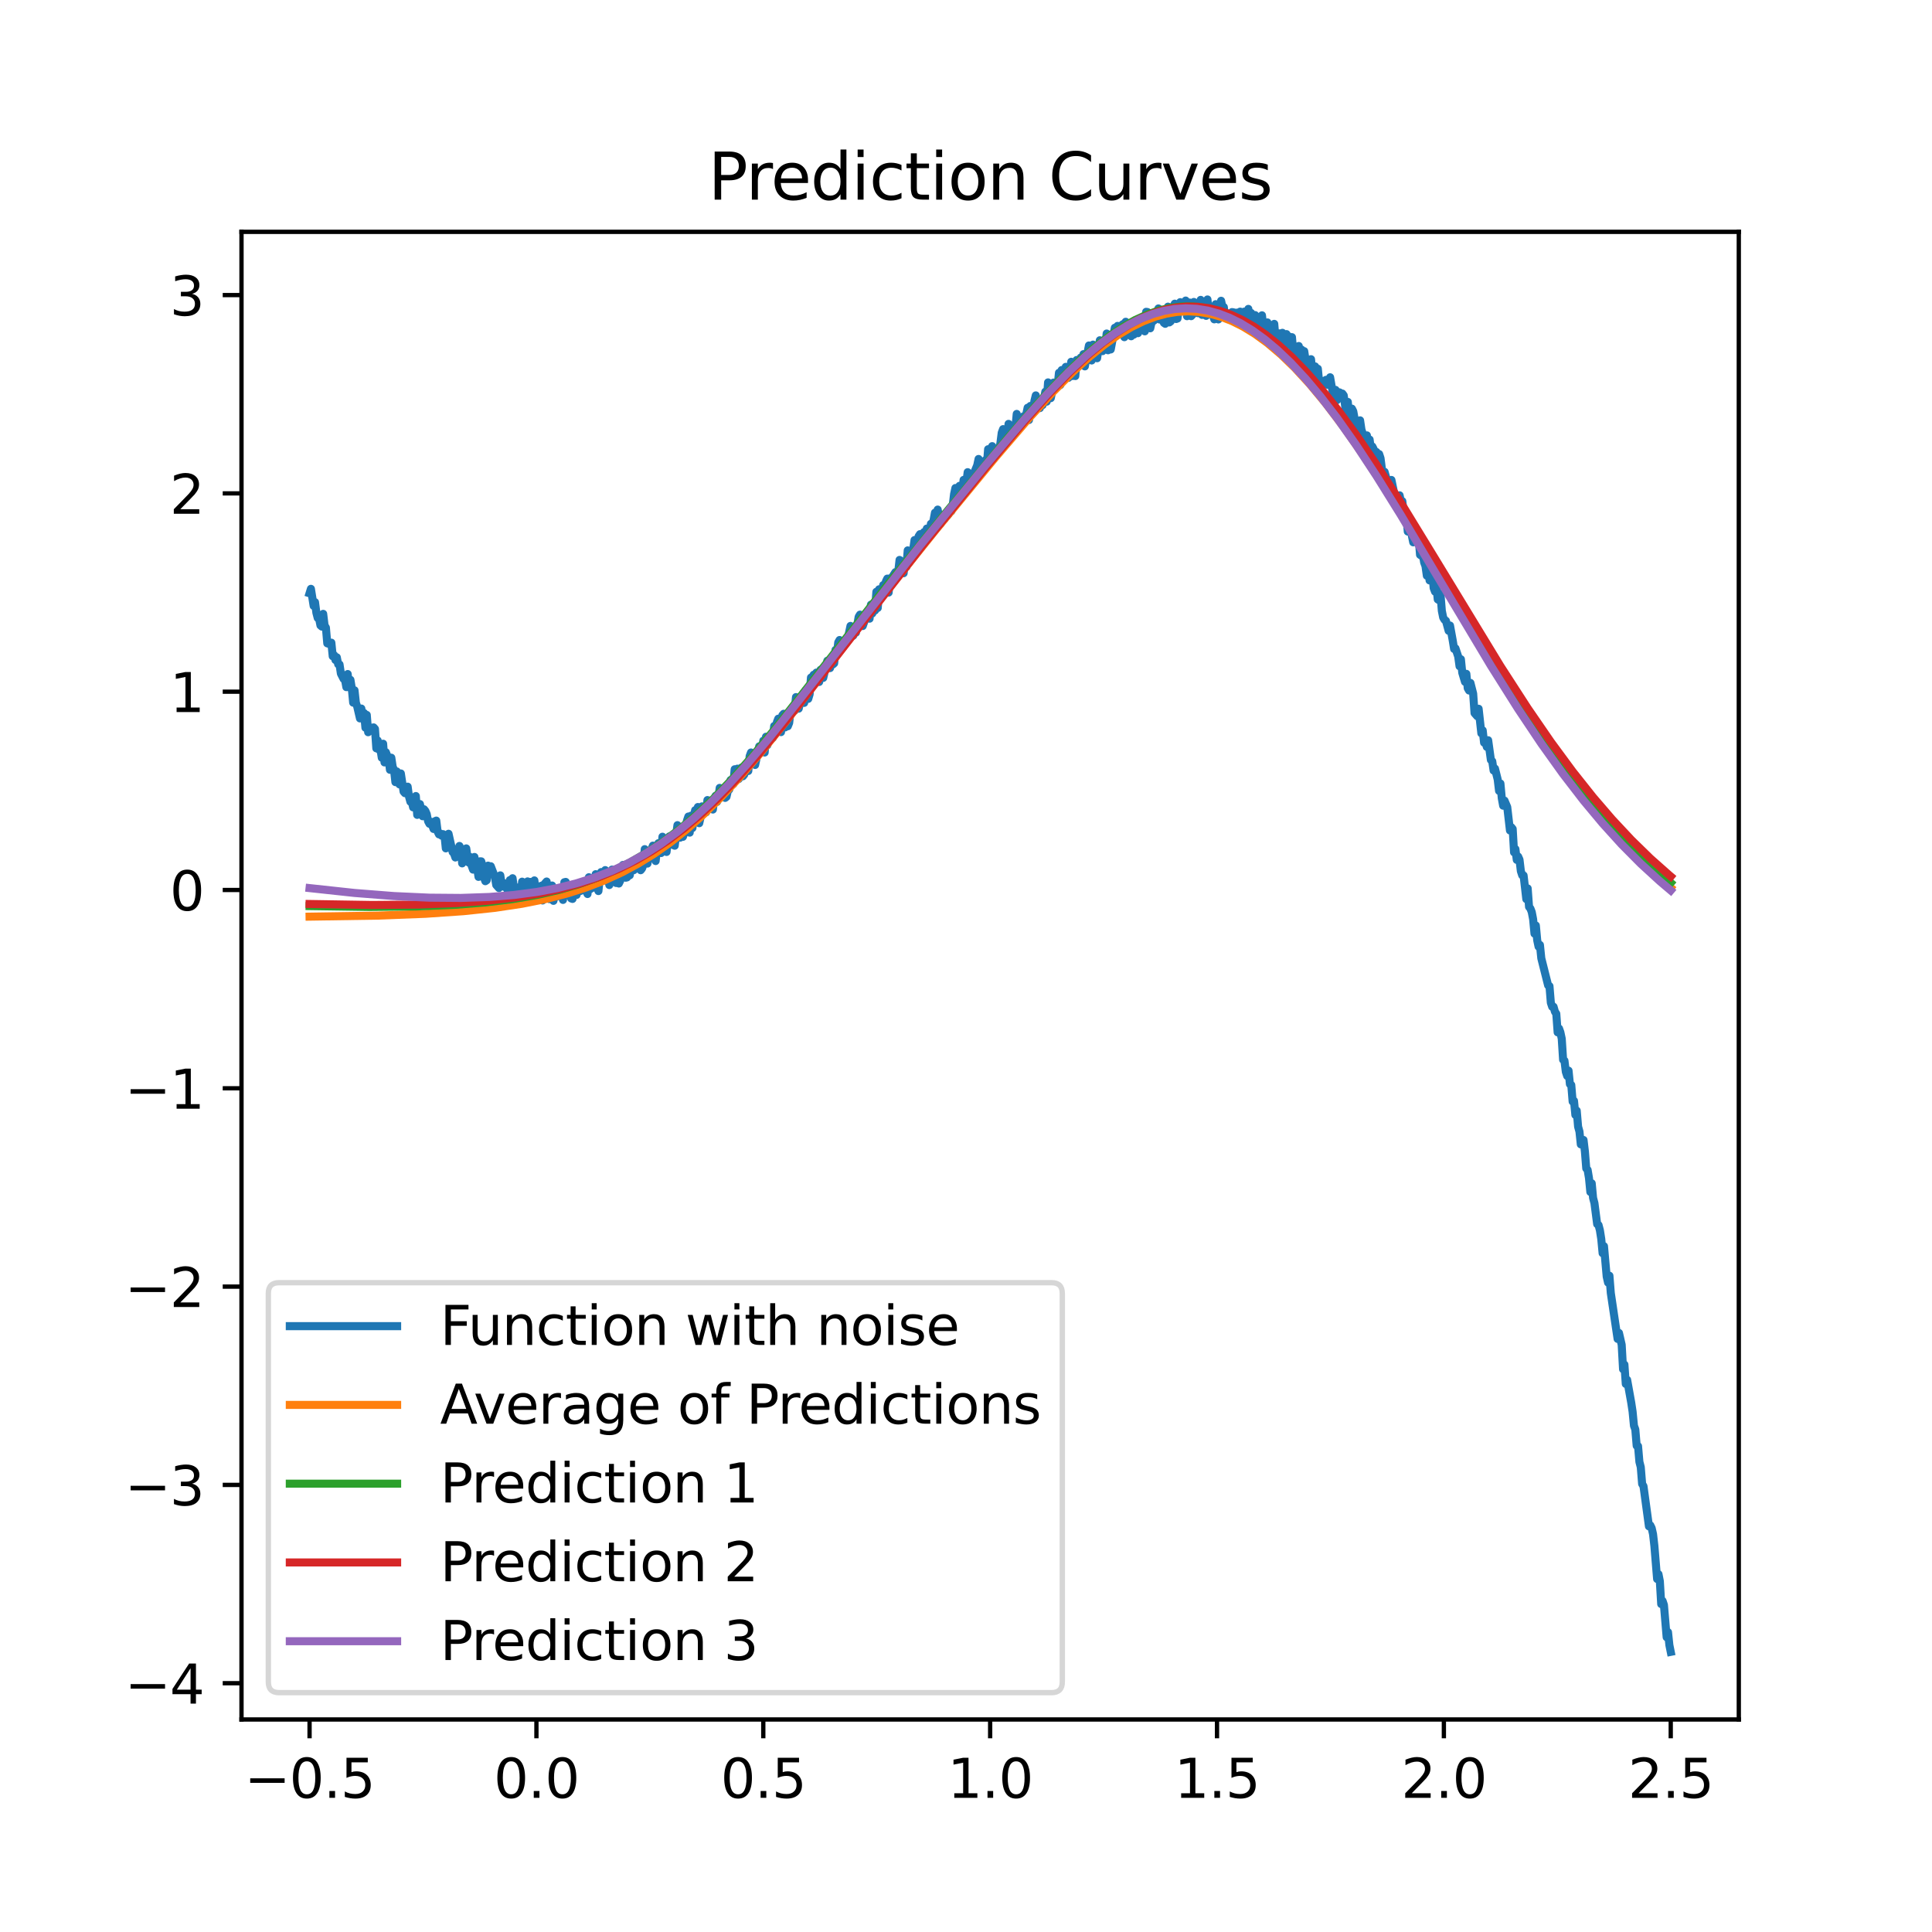 <?xml version="1.0" encoding="utf-8" standalone="no"?>
<!DOCTYPE svg PUBLIC "-//W3C//DTD SVG 1.1//EN"
  "http://www.w3.org/Graphics/SVG/1.1/DTD/svg11.dtd">
<svg xmlns:xlink="http://www.w3.org/1999/xlink" width="360pt" height="360pt" viewBox="0 0 360 360" xmlns="http://www.w3.org/2000/svg" version="1.1">
 <defs>
  <style type="text/css">*{stroke-linejoin: round; stroke-linecap: butt}</style>
 </defs>
 <g id="figure_1">
  <g id="patch_1">
   <path d="M 0 360 
L 360 360 
L 360 0 
L 0 0 
z
" style="fill: #ffffff"/>
  </g>
  <g id="axes_1">
   <g id="patch_2">
    <path d="M 45 320.4 
L 324 320.4 
L 324 43.2 
L 45 43.2 
z
" style="fill: #ffffff"/>
   </g>
   <g id="matplotlib.axis_1">
    <g id="xtick_1">
     <g id="line2d_1">
      <defs>
       <path id="m0015a6022c" d="M 0 0 
L 0 3.5 
" style="stroke: #000000; stroke-width: 0.8"/>
      </defs>
      <g>
       <use xlink:href="#m0015a6022c" x="57.682" y="320.4" style="stroke: #000000; stroke-width: 0.8"/>
      </g>
     </g>
     <g id="text_1">
      <!-- −0.5 -->
      <g transform="translate(45.54 334.998)scale(0.1 -0.1)">
       <defs>
        <path id="DejaVuSans-2212" d="M 678 2272 
L 4684 2272 
L 4684 1741 
L 678 1741 
L 678 2272 
z
" transform="scale(0.016)"/>
        <path id="DejaVuSans-30" d="M 2034 4250 
Q 1547 4250 1301 3770 
Q 1056 3291 1056 2328 
Q 1056 1369 1301 889 
Q 1547 409 2034 409 
Q 2525 409 2770 889 
Q 3016 1369 3016 2328 
Q 3016 3291 2770 3770 
Q 2525 4250 2034 4250 
z
M 2034 4750 
Q 2819 4750 3233 4129 
Q 3647 3509 3647 2328 
Q 3647 1150 3233 529 
Q 2819 -91 2034 -91 
Q 1250 -91 836 529 
Q 422 1150 422 2328 
Q 422 3509 836 4129 
Q 1250 4750 2034 4750 
z
" transform="scale(0.016)"/>
        <path id="DejaVuSans-2e" d="M 684 794 
L 1344 794 
L 1344 0 
L 684 0 
L 684 794 
z
" transform="scale(0.016)"/>
        <path id="DejaVuSans-35" d="M 691 4666 
L 3169 4666 
L 3169 4134 
L 1269 4134 
L 1269 2991 
Q 1406 3038 1543 3061 
Q 1681 3084 1819 3084 
Q 2600 3084 3056 2656 
Q 3513 2228 3513 1497 
Q 3513 744 3044 326 
Q 2575 -91 1722 -91 
Q 1428 -91 1123 -41 
Q 819 9 494 109 
L 494 744 
Q 775 591 1075 516 
Q 1375 441 1709 441 
Q 2250 441 2565 725 
Q 2881 1009 2881 1497 
Q 2881 1984 2565 2268 
Q 2250 2553 1709 2553 
Q 1456 2553 1204 2497 
Q 953 2441 691 2322 
L 691 4666 
z
" transform="scale(0.016)"/>
       </defs>
       <use xlink:href="#DejaVuSans-2212"/>
       <use xlink:href="#DejaVuSans-30" x="83.789"/>
       <use xlink:href="#DejaVuSans-2e" x="147.412"/>
       <use xlink:href="#DejaVuSans-35" x="179.199"/>
      </g>
     </g>
    </g>
    <g id="xtick_2">
     <g id="line2d_2">
      <g>
       <use xlink:href="#m0015a6022c" x="99.955" y="320.4" style="stroke: #000000; stroke-width: 0.8"/>
      </g>
     </g>
     <g id="text_2">
      <!-- 0.0 -->
      <g transform="translate(92.003 334.998)scale(0.1 -0.1)">
       <use xlink:href="#DejaVuSans-30"/>
       <use xlink:href="#DejaVuSans-2e" x="63.623"/>
       <use xlink:href="#DejaVuSans-30" x="95.41"/>
      </g>
     </g>
    </g>
    <g id="xtick_3">
     <g id="line2d_3">
      <g>
       <use xlink:href="#m0015a6022c" x="142.227" y="320.4" style="stroke: #000000; stroke-width: 0.8"/>
      </g>
     </g>
     <g id="text_3">
      <!-- 0.5 -->
      <g transform="translate(134.276 334.998)scale(0.1 -0.1)">
       <use xlink:href="#DejaVuSans-30"/>
       <use xlink:href="#DejaVuSans-2e" x="63.623"/>
       <use xlink:href="#DejaVuSans-35" x="95.41"/>
      </g>
     </g>
    </g>
    <g id="xtick_4">
     <g id="line2d_4">
      <g>
       <use xlink:href="#m0015a6022c" x="184.5" y="320.4" style="stroke: #000000; stroke-width: 0.8"/>
      </g>
     </g>
     <g id="text_4">
      <!-- 1.0 -->
      <g transform="translate(176.548 334.998)scale(0.1 -0.1)">
       <defs>
        <path id="DejaVuSans-31" d="M 794 531 
L 1825 531 
L 1825 4091 
L 703 3866 
L 703 4441 
L 1819 4666 
L 2450 4666 
L 2450 531 
L 3481 531 
L 3481 0 
L 794 0 
L 794 531 
z
" transform="scale(0.016)"/>
       </defs>
       <use xlink:href="#DejaVuSans-31"/>
       <use xlink:href="#DejaVuSans-2e" x="63.623"/>
       <use xlink:href="#DejaVuSans-30" x="95.41"/>
      </g>
     </g>
    </g>
    <g id="xtick_5">
     <g id="line2d_5">
      <g>
       <use xlink:href="#m0015a6022c" x="226.773" y="320.4" style="stroke: #000000; stroke-width: 0.8"/>
      </g>
     </g>
     <g id="text_5">
      <!-- 1.5 -->
      <g transform="translate(218.821 334.998)scale(0.1 -0.1)">
       <use xlink:href="#DejaVuSans-31"/>
       <use xlink:href="#DejaVuSans-2e" x="63.623"/>
       <use xlink:href="#DejaVuSans-35" x="95.41"/>
      </g>
     </g>
    </g>
    <g id="xtick_6">
     <g id="line2d_6">
      <g>
       <use xlink:href="#m0015a6022c" x="269.045" y="320.4" style="stroke: #000000; stroke-width: 0.8"/>
      </g>
     </g>
     <g id="text_6">
      <!-- 2.0 -->
      <g transform="translate(261.094 334.998)scale(0.1 -0.1)">
       <defs>
        <path id="DejaVuSans-32" d="M 1228 531 
L 3431 531 
L 3431 0 
L 469 0 
L 469 531 
Q 828 903 1448 1529 
Q 2069 2156 2228 2338 
Q 2531 2678 2651 2914 
Q 2772 3150 2772 3378 
Q 2772 3750 2511 3984 
Q 2250 4219 1831 4219 
Q 1534 4219 1204 4116 
Q 875 4013 500 3803 
L 500 4441 
Q 881 4594 1212 4672 
Q 1544 4750 1819 4750 
Q 2544 4750 2975 4387 
Q 3406 4025 3406 3419 
Q 3406 3131 3298 2873 
Q 3191 2616 2906 2266 
Q 2828 2175 2409 1742 
Q 1991 1309 1228 531 
z
" transform="scale(0.016)"/>
       </defs>
       <use xlink:href="#DejaVuSans-32"/>
       <use xlink:href="#DejaVuSans-2e" x="63.623"/>
       <use xlink:href="#DejaVuSans-30" x="95.41"/>
      </g>
     </g>
    </g>
    <g id="xtick_7">
     <g id="line2d_7">
      <g>
       <use xlink:href="#m0015a6022c" x="311.318" y="320.4" style="stroke: #000000; stroke-width: 0.8"/>
      </g>
     </g>
     <g id="text_7">
      <!-- 2.5 -->
      <g transform="translate(303.367 334.998)scale(0.1 -0.1)">
       <use xlink:href="#DejaVuSans-32"/>
       <use xlink:href="#DejaVuSans-2e" x="63.623"/>
       <use xlink:href="#DejaVuSans-35" x="95.41"/>
      </g>
     </g>
    </g>
   </g>
   <g id="matplotlib.axis_2">
    <g id="ytick_1">
     <g id="line2d_8">
      <defs>
       <path id="m6fd0c73df5" d="M 0 0 
L -3.5 0 
" style="stroke: #000000; stroke-width: 0.8"/>
      </defs>
      <g>
       <use xlink:href="#m6fd0c73df5" x="45" y="313.642" style="stroke: #000000; stroke-width: 0.8"/>
      </g>
     </g>
     <g id="text_8">
      <!-- −4 -->
      <g transform="translate(23.258 317.442)scale(0.1 -0.1)">
       <defs>
        <path id="DejaVuSans-34" d="M 2419 4116 
L 825 1625 
L 2419 1625 
L 2419 4116 
z
M 2253 4666 
L 3047 4666 
L 3047 1625 
L 3713 1625 
L 3713 1100 
L 3047 1100 
L 3047 0 
L 2419 0 
L 2419 1100 
L 313 1100 
L 313 1709 
L 2253 4666 
z
" transform="scale(0.016)"/>
       </defs>
       <use xlink:href="#DejaVuSans-2212"/>
       <use xlink:href="#DejaVuSans-34" x="83.789"/>
      </g>
     </g>
    </g>
    <g id="ytick_2">
     <g id="line2d_9">
      <g>
       <use xlink:href="#m6fd0c73df5" x="45" y="276.691" style="stroke: #000000; stroke-width: 0.8"/>
      </g>
     </g>
     <g id="text_9">
      <!-- −3 -->
      <g transform="translate(23.258 280.49)scale(0.1 -0.1)">
       <defs>
        <path id="DejaVuSans-33" d="M 2597 2516 
Q 3050 2419 3304 2112 
Q 3559 1806 3559 1356 
Q 3559 666 3084 287 
Q 2609 -91 1734 -91 
Q 1441 -91 1130 -33 
Q 819 25 488 141 
L 488 750 
Q 750 597 1062 519 
Q 1375 441 1716 441 
Q 2309 441 2620 675 
Q 2931 909 2931 1356 
Q 2931 1769 2642 2001 
Q 2353 2234 1838 2234 
L 1294 2234 
L 1294 2753 
L 1863 2753 
Q 2328 2753 2575 2939 
Q 2822 3125 2822 3475 
Q 2822 3834 2567 4026 
Q 2313 4219 1838 4219 
Q 1578 4219 1281 4162 
Q 984 4106 628 3988 
L 628 4550 
Q 988 4650 1302 4700 
Q 1616 4750 1894 4750 
Q 2613 4750 3031 4423 
Q 3450 4097 3450 3541 
Q 3450 3153 3228 2886 
Q 3006 2619 2597 2516 
z
" transform="scale(0.016)"/>
       </defs>
       <use xlink:href="#DejaVuSans-2212"/>
       <use xlink:href="#DejaVuSans-33" x="83.789"/>
      </g>
     </g>
    </g>
    <g id="ytick_3">
     <g id="line2d_10">
      <g>
       <use xlink:href="#m6fd0c73df5" x="45" y="239.74" style="stroke: #000000; stroke-width: 0.8"/>
      </g>
     </g>
     <g id="text_10">
      <!-- −2 -->
      <g transform="translate(23.258 243.539)scale(0.1 -0.1)">
       <use xlink:href="#DejaVuSans-2212"/>
       <use xlink:href="#DejaVuSans-32" x="83.789"/>
      </g>
     </g>
    </g>
    <g id="ytick_4">
     <g id="line2d_11">
      <g>
       <use xlink:href="#m6fd0c73df5" x="45" y="202.788" style="stroke: #000000; stroke-width: 0.8"/>
      </g>
     </g>
     <g id="text_11">
      <!-- −1 -->
      <g transform="translate(23.258 206.588)scale(0.1 -0.1)">
       <use xlink:href="#DejaVuSans-2212"/>
       <use xlink:href="#DejaVuSans-31" x="83.789"/>
      </g>
     </g>
    </g>
    <g id="ytick_5">
     <g id="line2d_12">
      <g>
       <use xlink:href="#m6fd0c73df5" x="45" y="165.837" style="stroke: #000000; stroke-width: 0.8"/>
      </g>
     </g>
     <g id="text_12">
      <!-- 0 -->
      <g transform="translate(31.637 169.636)scale(0.1 -0.1)">
       <use xlink:href="#DejaVuSans-30"/>
      </g>
     </g>
    </g>
    <g id="ytick_6">
     <g id="line2d_13">
      <g>
       <use xlink:href="#m6fd0c73df5" x="45" y="128.886" style="stroke: #000000; stroke-width: 0.8"/>
      </g>
     </g>
     <g id="text_13">
      <!-- 1 -->
      <g transform="translate(31.637 132.685)scale(0.1 -0.1)">
       <use xlink:href="#DejaVuSans-31"/>
      </g>
     </g>
    </g>
    <g id="ytick_7">
     <g id="line2d_14">
      <g>
       <use xlink:href="#m6fd0c73df5" x="45" y="91.935" style="stroke: #000000; stroke-width: 0.8"/>
      </g>
     </g>
     <g id="text_14">
      <!-- 2 -->
      <g transform="translate(31.637 95.734)scale(0.1 -0.1)">
       <use xlink:href="#DejaVuSans-32"/>
      </g>
     </g>
    </g>
    <g id="ytick_8">
     <g id="line2d_15">
      <g>
       <use xlink:href="#m6fd0c73df5" x="45" y="54.983" style="stroke: #000000; stroke-width: 0.8"/>
      </g>
     </g>
     <g id="text_15">
      <!-- 3 -->
      <g transform="translate(31.637 58.782)scale(0.1 -0.1)">
       <use xlink:href="#DejaVuSans-33"/>
      </g>
     </g>
    </g>
   </g>
   <g id="line2d_16">
    <path d="M 57.682 110.544 
L 57.936 109.721 
L 58.443 112.902 
L 58.697 112.199 
L 58.951 114.182 
L 59.205 115.159 
L 59.459 115.276 
L 59.713 116.537 
L 59.967 116.754 
L 60.221 114.382 
L 60.475 116.528 
L 60.728 116.95 
L 60.982 119.88 
L 61.49 120.032 
L 61.744 119.751 
L 61.998 122.284 
L 62.252 122.068 
L 62.506 122.986 
L 62.76 122.479 
L 63.014 123.771 
L 63.267 123.806 
L 63.521 125.519 
L 64.029 126.51 
L 64.283 126.641 
L 64.537 128.037 
L 64.791 125.596 
L 65.045 128.073 
L 65.299 126.674 
L 65.552 128.24 
L 65.806 130.928 
L 66.06 128.628 
L 66.314 130.953 
L 66.568 131.687 
L 67.076 133.869 
L 67.33 132.024 
L 67.584 133.471 
L 67.837 132.86 
L 68.091 135.602 
L 68.345 133.216 
L 68.599 136.441 
L 68.853 135.897 
L 69.361 135.597 
L 69.615 135.539 
L 69.869 135.822 
L 70.122 139.441 
L 70.376 137.977 
L 70.63 139.699 
L 70.884 139.564 
L 71.138 141.198 
L 71.392 138.581 
L 71.646 142.065 
L 71.9 140.161 
L 72.407 141.416 
L 72.661 143.442 
L 72.915 141.187 
L 73.169 142.879 
L 73.423 143.462 
L 73.677 145.738 
L 73.931 143.74 
L 74.439 146.161 
L 74.692 144.121 
L 75.2 147.504 
L 75.454 147.797 
L 75.708 147.327 
L 75.962 146.58 
L 76.216 148.452 
L 76.47 149.398 
L 76.724 149.336 
L 76.977 150.44 
L 77.231 148.752 
L 77.485 148.329 
L 77.739 151.842 
L 77.993 150.013 
L 78.247 149.824 
L 78.755 152.095 
L 79.009 150.796 
L 79.262 151.109 
L 79.516 151.705 
L 79.77 153.032 
L 80.024 153.505 
L 80.278 153.121 
L 80.786 154.465 
L 81.04 153.026 
L 81.294 152.907 
L 81.548 154.962 
L 81.801 155.473 
L 82.055 155.309 
L 82.309 155.719 
L 82.563 155.433 
L 82.817 155.625 
L 83.071 158.082 
L 83.325 157.343 
L 83.579 155.359 
L 84.34 158.767 
L 84.594 159.022 
L 84.848 159.781 
L 85.61 157.63 
L 85.864 158.175 
L 86.118 160.878 
L 86.371 160.569 
L 86.625 159.958 
L 86.879 158.085 
L 87.133 159.807 
L 87.387 160.751 
L 87.641 159.703 
L 87.895 161.362 
L 88.149 162.041 
L 88.403 159.681 
L 88.656 162.05 
L 88.91 161.757 
L 89.164 163.398 
L 89.418 160.493 
L 89.672 160.497 
L 89.926 161.386 
L 90.18 163.507 
L 90.434 164.198 
L 90.688 164.028 
L 90.941 161.298 
L 91.195 161.935 
L 91.449 161.409 
L 92.211 163.388 
L 92.465 164.904 
L 92.973 165.474 
L 93.226 163.108 
L 93.48 164.887 
L 93.734 164.464 
L 93.988 165.264 
L 94.242 164.643 
L 94.496 165.709 
L 94.75 165.715 
L 95.004 163.99 
L 95.258 165.244 
L 95.511 163.644 
L 95.765 165.463 
L 96.019 166.309 
L 96.273 165.359 
L 96.527 166.005 
L 96.781 165.748 
L 97.035 167.012 
L 97.289 164.286 
L 97.543 166.67 
L 97.796 164.516 
L 98.05 164.664 
L 98.304 164.237 
L 98.558 167.026 
L 98.812 164.328 
L 99.066 166.576 
L 99.574 164.049 
L 99.828 166.081 
L 100.081 165.868 
L 100.335 166.309 
L 100.589 167.454 
L 100.843 165.049 
L 101.097 167.791 
L 101.351 164.828 
L 101.859 164.256 
L 102.113 166.449 
L 102.367 167.538 
L 102.62 165.608 
L 102.874 165.004 
L 103.128 167.862 
L 103.382 166.438 
L 103.636 167.118 
L 103.89 166.162 
L 104.144 166.897 
L 104.652 166.539 
L 104.905 167.687 
L 105.159 164.391 
L 105.413 164.331 
L 105.667 166.14 
L 105.921 166.028 
L 106.175 166.536 
L 106.429 167.413 
L 106.683 167.501 
L 106.937 164.974 
L 107.19 166.629 
L 107.444 166.753 
L 107.698 165.658 
L 107.952 166.076 
L 108.206 166.002 
L 108.46 165.285 
L 108.714 165.675 
L 109.222 166.036 
L 109.475 166.586 
L 109.729 163.461 
L 109.983 165.675 
L 110.237 164.369 
L 110.491 165.42 
L 110.745 164.547 
L 110.999 162.89 
L 111.253 163.674 
L 111.507 166.037 
L 111.76 163.611 
L 112.014 162.496 
L 112.268 163.667 
L 112.776 162.13 
L 113.03 164.131 
L 113.284 163.358 
L 113.538 164.917 
L 113.792 163.902 
L 114.045 162.04 
L 114.299 162.345 
L 114.553 164.343 
L 114.807 164.535 
L 115.061 164.193 
L 115.315 164.629 
L 115.569 164.104 
L 115.823 163.006 
L 116.077 161.17 
L 116.33 161.974 
L 116.584 163.552 
L 116.838 163.49 
L 117.092 160.948 
L 117.346 163.099 
L 117.854 160.546 
L 118.108 162.138 
L 118.362 161.333 
L 118.615 161.139 
L 118.869 161.259 
L 119.123 161.601 
L 119.377 162.151 
L 119.631 161.836 
L 119.885 161.167 
L 120.139 158.227 
L 120.393 160.736 
L 120.647 160.914 
L 120.9 159.053 
L 121.154 158.818 
L 121.662 157.568 
L 121.916 157.763 
L 122.17 160.442 
L 122.424 158.262 
L 122.678 157.121 
L 123.186 158.951 
L 123.439 155.909 
L 123.693 158.167 
L 123.947 158.333 
L 124.201 158.749 
L 124.455 156.802 
L 124.709 155.864 
L 124.963 156.071 
L 125.217 155.91 
L 125.471 157.47 
L 125.724 157.586 
L 126.232 153.754 
L 126.486 154.159 
L 126.74 156.085 
L 126.994 155.032 
L 127.248 155.935 
L 127.502 155.244 
L 128.009 152.9 
L 128.263 152.15 
L 128.517 155.15 
L 128.771 151.989 
L 129.025 154.297 
L 129.279 152.07 
L 129.533 150.964 
L 129.787 152.267 
L 130.041 150.375 
L 130.294 153.391 
L 130.548 152.282 
L 130.802 150.258 
L 131.056 151.494 
L 131.31 151.225 
L 131.564 151.371 
L 131.818 149.08 
L 132.326 149.261 
L 132.579 150.639 
L 132.833 150.847 
L 133.087 148.892 
L 133.341 148.288 
L 133.595 149.431 
L 133.849 148.835 
L 134.103 146.81 
L 134.357 147.648 
L 134.611 147.448 
L 134.864 147.721 
L 135.118 148.674 
L 135.372 148.47 
L 135.626 147.347 
L 135.88 147.133 
L 136.134 145.347 
L 136.388 146.187 
L 136.642 146.098 
L 136.896 143.339 
L 137.149 144.18 
L 137.403 143.229 
L 137.657 145.161 
L 137.911 144.741 
L 138.165 143.026 
L 138.419 144.653 
L 138.673 144.346 
L 138.927 142.943 
L 139.434 143.665 
L 139.688 140.896 
L 139.942 140.216 
L 140.196 141.112 
L 140.45 141.441 
L 140.704 142.538 
L 141.466 139.071 
L 141.719 139.878 
L 141.973 140.077 
L 142.227 138.018 
L 142.481 140.219 
L 142.735 137.279 
L 142.989 138.861 
L 143.243 137.813 
L 143.497 137.902 
L 143.751 137.008 
L 144.005 137.485 
L 144.258 135.276 
L 144.512 136.36 
L 144.766 134.561 
L 145.02 133.918 
L 145.274 136.284 
L 145.528 136.42 
L 145.782 133.278 
L 146.036 133 
L 146.29 135.545 
L 146.543 133.962 
L 146.797 135.326 
L 147.051 134.701 
L 147.305 132.515 
L 147.559 132.062 
L 147.813 131.844 
L 148.067 132.419 
L 148.321 129.892 
L 148.828 132.045 
L 149.336 129.867 
L 149.59 129.34 
L 149.844 130.97 
L 150.098 128.646 
L 150.352 129.958 
L 150.606 130.223 
L 150.86 129.371 
L 151.113 126.253 
L 151.367 126.128 
L 151.621 125.725 
L 151.875 125.966 
L 152.129 125.326 
L 152.383 126.639 
L 152.637 127.078 
L 152.891 124.807 
L 153.145 126.357 
L 153.398 126.314 
L 154.16 123.118 
L 154.414 124.454 
L 154.668 124.49 
L 154.922 122.819 
L 155.176 123.822 
L 155.43 123.601 
L 155.683 121.099 
L 155.937 122.037 
L 156.191 119.702 
L 156.445 119.256 
L 156.699 120.164 
L 156.953 119.743 
L 157.207 119.616 
L 157.461 119.675 
L 157.715 119.5 
L 157.968 119.002 
L 158.476 116.632 
L 158.73 118.49 
L 158.984 118.453 
L 159.238 117.779 
L 159.492 117.885 
L 160 114.933 
L 160.253 114.527 
L 160.507 114.783 
L 160.761 116.651 
L 161.777 113.776 
L 162.031 115.283 
L 162.285 112.671 
L 162.538 114.314 
L 162.792 113.733 
L 163.046 113.758 
L 163.3 110.271 
L 163.554 113.289 
L 163.808 109.805 
L 164.062 110.92 
L 164.316 110.731 
L 164.57 109.02 
L 164.824 110.005 
L 165.077 108.335 
L 165.331 107.817 
L 165.585 110.416 
L 165.839 107.76 
L 166.093 107.781 
L 166.855 106.604 
L 167.109 107.658 
L 167.362 106.666 
L 167.616 104.334 
L 167.87 104.509 
L 168.378 106.81 
L 168.632 104.652 
L 168.886 105.653 
L 169.14 102.554 
L 169.394 104.84 
L 169.647 103.514 
L 169.901 103.454 
L 170.155 102.378 
L 170.409 100.631 
L 170.663 101.858 
L 171.171 99.927 
L 171.425 99.535 
L 171.679 101.329 
L 171.932 100.77 
L 172.186 99.132 
L 172.44 100.193 
L 172.694 98.49 
L 173.202 99.943 
L 173.456 97.606 
L 173.71 97.743 
L 173.964 96.872 
L 174.217 95.53 
L 174.471 95.774 
L 174.725 94.954 
L 175.233 97.638 
L 175.741 96.541 
L 175.995 96.695 
L 176.249 95.667 
L 176.502 96.116 
L 176.756 95.795 
L 177.01 94.87 
L 177.264 95.264 
L 177.518 94.254 
L 177.772 92.093 
L 178.026 90.935 
L 178.28 92.705 
L 178.534 92.372 
L 178.787 90.529 
L 179.041 92.108 
L 179.295 91.753 
L 179.549 89.423 
L 179.803 91.855 
L 180.311 87.983 
L 180.565 88.984 
L 180.819 88.485 
L 181.072 89.751 
L 181.326 88.389 
L 181.58 87.951 
L 182.088 86.716 
L 182.342 85.52 
L 182.596 88.229 
L 182.85 86.457 
L 183.104 87.13 
L 183.357 87.364 
L 183.611 85.747 
L 183.865 86.923 
L 184.119 83.705 
L 184.627 85.39 
L 184.881 83.13 
L 185.135 85.547 
L 185.389 84.216 
L 185.643 83.566 
L 185.896 84.482 
L 186.15 83.793 
L 186.404 82.628 
L 186.658 80.633 
L 186.912 79.961 
L 187.166 80.28 
L 187.42 82.271 
L 187.674 82.09 
L 187.928 78.983 
L 188.181 79.658 
L 188.435 79.979 
L 188.689 79.496 
L 188.943 80.95 
L 189.197 79.802 
L 189.451 77.128 
L 189.705 79.085 
L 189.959 78.446 
L 190.213 79.613 
L 190.466 78.839 
L 190.72 77.571 
L 190.974 78.41 
L 191.482 75.973 
L 191.736 78.265 
L 191.99 75.644 
L 192.244 77.15 
L 192.498 76.567 
L 192.751 74.694 
L 193.005 73.675 
L 193.259 75.39 
L 193.513 75.386 
L 193.767 76.043 
L 194.021 75.07 
L 194.275 75.482 
L 194.783 72.986 
L 195.036 74.845 
L 195.29 71.254 
L 195.544 71.463 
L 195.798 74.187 
L 196.052 73.018 
L 196.306 71.292 
L 196.56 72.035 
L 196.814 71.619 
L 197.068 72.015 
L 197.321 69.463 
L 197.575 71.746 
L 197.829 68.95 
L 198.083 70.133 
L 198.337 69.653 
L 198.591 68.357 
L 198.845 69.878 
L 199.099 70.402 
L 199.353 69.427 
L 199.606 67.41 
L 199.86 70.062 
L 200.114 68.055 
L 200.368 70.076 
L 200.622 67.079 
L 200.876 67.154 
L 201.13 67.549 
L 201.384 66.627 
L 201.638 67.212 
L 201.891 65.988 
L 202.145 68.27 
L 202.907 64.373 
L 203.161 65.077 
L 203.415 67.169 
L 203.669 64.214 
L 203.923 65.858 
L 204.176 65.653 
L 204.43 66.753 
L 204.938 63.402 
L 205.446 65.429 
L 205.7 63.609 
L 205.954 64.597 
L 206.208 62.146 
L 206.462 65.267 
L 206.715 64.08 
L 206.969 65.115 
L 207.731 61.07 
L 207.985 62.381 
L 208.239 60.726 
L 208.493 62.023 
L 209 60.604 
L 209.254 60.395 
L 209.508 62.829 
L 209.762 59.955 
L 210.016 60.395 
L 210.27 62.24 
L 210.524 62.123 
L 210.778 62.658 
L 211.032 60.514 
L 211.285 62.347 
L 211.539 59.943 
L 211.793 60.016 
L 212.047 62.083 
L 212.301 59.855 
L 212.555 60.392 
L 212.809 59.283 
L 213.063 58.954 
L 213.317 61.741 
L 213.57 58.102 
L 213.824 58.142 
L 214.078 58.854 
L 214.332 61.177 
L 214.586 60.05 
L 215.094 59.676 
L 215.348 58.069 
L 215.602 58.351 
L 215.855 57.473 
L 216.109 59.545 
L 216.363 58.151 
L 216.617 58.037 
L 216.871 60.157 
L 217.125 60.337 
L 217.379 59.433 
L 217.633 57.141 
L 217.887 60.08 
L 218.14 59.886 
L 218.394 57.182 
L 218.648 57.162 
L 218.902 56.585 
L 219.156 59.446 
L 219.41 59.354 
L 219.664 57.006 
L 219.918 56.303 
L 220.172 56.762 
L 220.425 57.539 
L 220.679 57.183 
L 220.933 56.004 
L 221.187 58.919 
L 221.441 58.537 
L 221.695 56.38 
L 221.949 58.914 
L 222.203 58.648 
L 222.457 56.263 
L 222.71 57.015 
L 222.964 56.989 
L 223.218 58.36 
L 223.472 57.596 
L 223.726 55.877 
L 223.98 58.676 
L 224.488 56.696 
L 224.742 58.859 
L 224.995 55.8 
L 225.249 58.531 
L 225.503 58.069 
L 225.757 58.145 
L 226.265 59.507 
L 226.519 56.681 
L 226.773 57.264 
L 227.027 59.52 
L 227.281 59.016 
L 227.534 56.042 
L 227.788 57.206 
L 228.042 57.217 
L 228.296 59.114 
L 228.55 58.872 
L 228.804 58.397 
L 229.058 58.515 
L 229.312 59.505 
L 229.566 58.153 
L 229.819 58.19 
L 230.073 58.679 
L 230.327 58.264 
L 230.581 59.33 
L 230.835 58.198 
L 231.089 58.067 
L 231.343 59.824 
L 231.597 60.774 
L 231.851 58.069 
L 232.104 58.693 
L 232.358 60.174 
L 232.612 57.557 
L 232.866 60.28 
L 233.12 58.307 
L 233.374 58.732 
L 233.628 61.335 
L 233.882 58.715 
L 234.136 61.729 
L 234.643 60.595 
L 234.897 61.666 
L 235.151 58.753 
L 235.405 61.069 
L 235.659 60.109 
L 235.913 62.639 
L 236.167 60.077 
L 236.421 61.869 
L 236.674 62.858 
L 236.928 61.343 
L 237.436 60.347 
L 237.69 63.246 
L 237.944 63.202 
L 238.198 62.116 
L 238.706 62.129 
L 238.959 62.015 
L 239.213 63.64 
L 239.467 62.392 
L 239.721 62.256 
L 239.975 64.304 
L 240.229 62.715 
L 240.483 63.337 
L 240.737 62.825 
L 240.991 65.723 
L 241.244 65.807 
L 241.498 65.654 
L 241.752 65.256 
L 242.006 64.474 
L 242.26 66.874 
L 242.514 65.135 
L 242.768 66.966 
L 243.022 65.436 
L 243.529 68.678 
L 243.783 68.335 
L 244.037 68.919 
L 244.291 66.932 
L 244.545 69.358 
L 244.799 68.547 
L 245.053 68.273 
L 245.307 69.967 
L 245.561 68.707 
L 245.814 71.334 
L 246.068 71.146 
L 246.322 71.796 
L 246.576 70.983 
L 246.83 71.403 
L 247.084 70.775 
L 247.338 71.695 
L 247.846 70.298 
L 248.607 74.711 
L 248.861 72.649 
L 249.115 74.576 
L 249.369 73.066 
L 249.623 73.121 
L 249.877 73.997 
L 250.131 73.334 
L 250.385 73.675 
L 250.892 77.512 
L 251.146 74.89 
L 251.4 77.796 
L 251.654 78.175 
L 251.908 76.143 
L 252.162 76.649 
L 252.923 80.833 
L 253.177 79.879 
L 253.431 78.327 
L 253.685 80.045 
L 254.447 82.435 
L 254.701 81.123 
L 254.955 82.549 
L 255.208 81.903 
L 255.462 83.879 
L 255.716 83.195 
L 255.97 83.695 
L 256.224 84.623 
L 256.478 84.221 
L 256.732 84.693 
L 256.986 84.611 
L 257.24 85.38 
L 257.747 89.333 
L 258.001 87.922 
L 258.509 89.737 
L 258.763 90.068 
L 259.017 90.181 
L 259.271 89.433 
L 260.032 93.108 
L 260.286 93.337 
L 260.54 94.13 
L 260.794 92.295 
L 261.048 93.523 
L 261.302 93.383 
L 261.556 95.6 
L 262.063 96.088 
L 262.317 99.046 
L 262.571 97.706 
L 262.825 98.572 
L 263.333 101.052 
L 263.587 98.575 
L 263.841 99.305 
L 264.095 100.552 
L 264.348 100.252 
L 264.602 103.376 
L 264.856 103.561 
L 265.11 103.163 
L 265.364 104.793 
L 265.618 105.481 
L 265.872 107.281 
L 266.126 105.897 
L 266.38 108.155 
L 266.633 107.621 
L 266.887 106.541 
L 267.141 109.571 
L 267.395 110.249 
L 267.649 109.221 
L 267.903 111.689 
L 268.157 111.848 
L 268.411 110.648 
L 268.665 113.82 
L 268.919 115.078 
L 269.172 115.489 
L 269.426 115.672 
L 269.934 117.542 
L 270.188 116.556 
L 270.696 119.347 
L 270.95 120.925 
L 271.204 120.811 
L 271.711 122.325 
L 271.965 124.145 
L 272.219 122.84 
L 272.473 125.361 
L 272.981 127.058 
L 273.235 125.558 
L 273.489 128.228 
L 273.742 128.669 
L 273.996 127.254 
L 274.504 129.251 
L 274.758 132.877 
L 275.266 133.46 
L 275.52 132.064 
L 276.027 136.643 
L 276.281 136.094 
L 276.535 138.389 
L 276.789 138.214 
L 277.043 139.177 
L 277.297 137.934 
L 277.805 141.603 
L 278.059 141.85 
L 278.312 143.582 
L 278.566 143.215 
L 279.074 145.245 
L 279.328 147.37 
L 279.582 145.988 
L 279.836 148.751 
L 280.09 150.128 
L 280.344 149.183 
L 280.851 150.379 
L 281.359 154.748 
L 281.613 154.138 
L 281.867 154.455 
L 282.121 158.822 
L 282.375 158.214 
L 282.629 160.226 
L 282.882 159.608 
L 283.136 160.18 
L 283.39 162.324 
L 283.644 163.1 
L 283.898 163.123 
L 284.406 167.542 
L 284.66 165.539 
L 284.914 168.979 
L 285.167 169.29 
L 285.421 169.956 
L 285.675 171.291 
L 285.929 173.973 
L 286.183 172.448 
L 286.437 175.202 
L 286.691 176.393 
L 286.945 176.072 
L 287.199 178.562 
L 288.468 183.605 
L 288.722 183.746 
L 288.976 186.847 
L 289.23 187.602 
L 289.484 187.594 
L 289.738 188.507 
L 289.991 188.893 
L 290.245 192.366 
L 290.499 191.64 
L 290.753 192.347 
L 291.007 193.545 
L 291.261 197.471 
L 291.515 197.641 
L 291.769 199.715 
L 292.023 200.494 
L 292.276 199.499 
L 292.53 202.014 
L 292.784 202.169 
L 293.038 205.26 
L 293.292 205.123 
L 293.546 207.756 
L 293.8 206.955 
L 294.054 209.933 
L 294.308 210.841 
L 294.561 213.24 
L 295.069 212.419 
L 295.323 214.554 
L 295.577 217.721 
L 295.831 218 
L 296.085 219.524 
L 296.339 222.111 
L 296.593 220.484 
L 296.846 223.218 
L 297.1 224.181 
L 297.608 228.097 
L 297.862 228.268 
L 298.116 229.236 
L 298.37 230.858 
L 298.624 233.523 
L 298.878 232.205 
L 299.385 237.881 
L 299.639 238.999 
L 299.893 237.708 
L 300.147 240.925 
L 301.416 249.482 
L 301.67 248.37 
L 302.178 250.582 
L 302.432 255.136 
L 302.686 254.266 
L 302.94 257.879 
L 303.194 257.11 
L 303.955 261.352 
L 304.209 263.03 
L 304.463 265.659 
L 304.717 266.363 
L 304.971 269.396 
L 305.225 269.46 
L 305.479 272.395 
L 305.733 273.376 
L 305.986 276.503 
L 306.24 276.935 
L 307.256 284.409 
L 307.51 284.217 
L 307.764 284.736 
L 308.018 285.857 
L 308.272 288.073 
L 308.779 294.221 
L 309.033 293.325 
L 309.287 294.629 
L 309.541 298.896 
L 309.795 298.3 
L 310.049 299.06 
L 310.557 305.075 
L 310.81 304.127 
L 311.064 306.54 
L 311.318 307.8 
L 311.318 307.8 
" clip-path="url(#pb8ce05cf95)" style="fill: none; stroke: #1f77b4; stroke-width: 1.5; stroke-linecap: square"/>
   </g>
   <g id="line2d_17">
    <path d="M 57.682 170.803 
L 70.376 170.613 
L 79.262 170.273 
L 86.371 169.786 
L 92.211 169.167 
L 97.289 168.404 
L 101.605 167.538 
L 105.667 166.494 
L 109.222 165.359 
L 112.522 164.087 
L 115.823 162.577 
L 118.869 160.944 
L 121.916 159.062 
L 124.963 156.913 
L 128.009 154.486 
L 131.056 151.778 
L 134.357 148.535 
L 137.911 144.709 
L 141.719 140.277 
L 146.543 134.293 
L 154.16 124.413 
L 165.077 110.309 
L 174.217 98.904 
L 185.389 85.32 
L 191.736 77.914 
L 196.306 72.917 
L 199.86 69.341 
L 202.907 66.56 
L 205.7 64.287 
L 208.239 62.485 
L 210.778 60.959 
L 213.063 59.84 
L 215.348 58.978 
L 217.379 58.435 
L 219.41 58.109 
L 221.441 58.004 
L 223.472 58.123 
L 225.503 58.468 
L 227.534 59.037 
L 229.566 59.83 
L 231.597 60.843 
L 233.882 62.242 
L 236.167 63.907 
L 238.706 66.059 
L 241.244 68.514 
L 244.037 71.545 
L 247.084 75.214 
L 250.385 79.576 
L 253.939 84.663 
L 258.001 90.881 
L 263.079 99.089 
L 273.489 116.497 
L 279.836 126.844 
L 284.66 134.298 
L 288.976 140.56 
L 292.784 145.718 
L 296.593 150.504 
L 300.147 154.624 
L 303.701 158.407 
L 307.256 161.858 
L 310.81 164.988 
L 311.318 165.41 
L 311.318 165.41 
" clip-path="url(#pb8ce05cf95)" style="fill: none; stroke: #ff7f0e; stroke-width: 1.5; stroke-linecap: square"/>
   </g>
   <g id="line2d_18">
    <path d="M 57.682 168.836 
L 68.853 168.998 
L 77.485 168.911 
L 84.594 168.619 
L 90.434 168.162 
L 95.511 167.545 
L 100.081 166.761 
L 104.144 165.836 
L 107.698 164.811 
L 111.253 163.549 
L 114.553 162.134 
L 117.6 160.594 
L 120.647 158.808 
L 123.693 156.758 
L 126.74 154.431 
L 129.787 151.823 
L 133.087 148.685 
L 136.388 145.241 
L 140.196 140.934 
L 144.766 135.393 
L 151.113 127.296 
L 165.839 108.413 
L 176.249 95.54 
L 187.674 81.729 
L 193.259 75.304 
L 197.321 70.944 
L 200.876 67.45 
L 203.923 64.762 
L 206.715 62.593 
L 209.254 60.896 
L 211.539 59.615 
L 213.824 58.582 
L 216.109 57.81 
L 218.14 57.351 
L 220.172 57.11 
L 222.203 57.091 
L 224.234 57.297 
L 226.265 57.728 
L 228.296 58.382 
L 230.327 59.258 
L 232.612 60.504 
L 234.897 62.02 
L 237.182 63.798 
L 239.721 66.067 
L 242.26 68.632 
L 245.053 71.773 
L 248.1 75.551 
L 251.4 80.013 
L 255.208 85.572 
L 259.525 92.292 
L 265.11 101.434 
L 280.344 126.615 
L 285.167 134.033 
L 289.484 140.259 
L 293.292 145.382 
L 297.1 150.133 
L 300.655 154.221 
L 304.209 157.972 
L 307.764 161.393 
L 311.318 164.495 
L 311.318 164.495 
" clip-path="url(#pb8ce05cf95)" style="fill: none; stroke: #2ca02c; stroke-width: 1.5; stroke-linecap: square"/>
   </g>
   <g id="line2d_19">
    <path d="M 57.682 168.443 
L 69.361 168.629 
L 77.993 168.555 
L 85.102 168.277 
L 90.941 167.835 
L 96.019 167.237 
L 100.589 166.478 
L 104.652 165.581 
L 108.46 164.509 
L 112.014 163.271 
L 115.315 161.883 
L 118.362 160.373 
L 121.408 158.621 
L 124.455 156.609 
L 127.502 154.323 
L 130.548 151.758 
L 133.849 148.666 
L 137.149 145.266 
L 140.958 141 
L 145.274 135.806 
L 150.86 128.71 
L 171.932 101.612 
L 183.611 87.171 
L 190.72 78.691 
L 195.544 73.279 
L 199.353 69.336 
L 202.653 66.237 
L 205.446 63.897 
L 207.985 62.028 
L 210.524 60.43 
L 212.809 59.243 
L 215.094 58.308 
L 217.125 57.697 
L 219.156 57.3 
L 221.187 57.121 
L 223.218 57.164 
L 225.249 57.429 
L 227.281 57.917 
L 229.312 58.626 
L 231.343 59.554 
L 233.628 60.855 
L 235.913 62.422 
L 238.198 64.245 
L 240.737 66.559 
L 243.529 69.438 
L 246.322 72.641 
L 249.369 76.475 
L 252.67 80.982 
L 256.478 86.572 
L 261.048 93.706 
L 267.141 103.673 
L 279.582 124.114 
L 284.66 131.964 
L 288.976 138.239 
L 293.038 143.752 
L 296.846 148.546 
L 300.401 152.679 
L 303.955 156.479 
L 307.51 159.951 
L 311.064 163.104 
L 311.318 163.317 
L 311.318 163.317 
" clip-path="url(#pb8ce05cf95)" style="fill: none; stroke: #d62728; stroke-width: 1.5; stroke-linecap: square"/>
   </g>
   <g id="line2d_20">
    <path d="M 57.682 165.483 
L 66.06 166.389 
L 73.423 166.968 
L 80.024 167.268 
L 85.864 167.317 
L 91.195 167.136 
L 95.765 166.767 
L 100.081 166.196 
L 103.89 165.475 
L 107.444 164.584 
L 110.745 163.539 
L 114.045 162.255 
L 117.092 160.833 
L 120.139 159.161 
L 123.186 157.22 
L 126.232 154.997 
L 129.279 152.485 
L 132.326 149.686 
L 135.626 146.345 
L 139.181 142.422 
L 143.243 137.598 
L 148.575 130.885 
L 171.425 101.657 
L 183.611 86.745 
L 190.72 78.344 
L 195.29 73.258 
L 199.099 69.342 
L 202.399 66.27 
L 205.192 63.956 
L 207.731 62.114 
L 210.27 60.549 
L 212.555 59.397 
L 214.84 58.501 
L 216.871 57.93 
L 218.902 57.577 
L 220.933 57.447 
L 222.964 57.543 
L 224.995 57.866 
L 227.027 58.417 
L 229.058 59.193 
L 231.089 60.192 
L 233.374 61.577 
L 235.659 63.232 
L 237.944 65.147 
L 240.483 67.568 
L 243.276 70.568 
L 246.068 73.894 
L 249.115 77.863 
L 252.67 82.887 
L 256.478 88.664 
L 261.048 96.003 
L 267.903 107.487 
L 277.805 124.046 
L 282.882 132.096 
L 287.199 138.546 
L 291.261 144.222 
L 295.069 149.162 
L 298.624 153.426 
L 302.178 157.35 
L 305.733 160.936 
L 309.287 164.193 
L 311.318 165.913 
L 311.318 165.913 
" clip-path="url(#pb8ce05cf95)" style="fill: none; stroke: #9467bd; stroke-width: 1.5; stroke-linecap: square"/>
   </g>
   <g id="patch_3">
    <path d="M 45 320.4 
L 45 43.2 
" style="fill: none; stroke: #000000; stroke-width: 0.8; stroke-linejoin: miter; stroke-linecap: square"/>
   </g>
   <g id="patch_4">
    <path d="M 324 320.4 
L 324 43.2 
" style="fill: none; stroke: #000000; stroke-width: 0.8; stroke-linejoin: miter; stroke-linecap: square"/>
   </g>
   <g id="patch_5">
    <path d="M 45 320.4 
L 324 320.4 
" style="fill: none; stroke: #000000; stroke-width: 0.8; stroke-linejoin: miter; stroke-linecap: square"/>
   </g>
   <g id="patch_6">
    <path d="M 45 43.2 
L 324 43.2 
" style="fill: none; stroke: #000000; stroke-width: 0.8; stroke-linejoin: miter; stroke-linecap: square"/>
   </g>
   <g id="text_16">
    <!-- Prediction Curves -->
    <g transform="translate(131.962 37.2)scale(0.12 -0.12)">
     <defs>
      <path id="DejaVuSans-50" d="M 1259 4147 
L 1259 2394 
L 2053 2394 
Q 2494 2394 2734 2622 
Q 2975 2850 2975 3272 
Q 2975 3691 2734 3919 
Q 2494 4147 2053 4147 
L 1259 4147 
z
M 628 4666 
L 2053 4666 
Q 2838 4666 3239 4311 
Q 3641 3956 3641 3272 
Q 3641 2581 3239 2228 
Q 2838 1875 2053 1875 
L 1259 1875 
L 1259 0 
L 628 0 
L 628 4666 
z
" transform="scale(0.016)"/>
      <path id="DejaVuSans-72" d="M 2631 2963 
Q 2534 3019 2420 3045 
Q 2306 3072 2169 3072 
Q 1681 3072 1420 2755 
Q 1159 2438 1159 1844 
L 1159 0 
L 581 0 
L 581 3500 
L 1159 3500 
L 1159 2956 
Q 1341 3275 1631 3429 
Q 1922 3584 2338 3584 
Q 2397 3584 2469 3576 
Q 2541 3569 2628 3553 
L 2631 2963 
z
" transform="scale(0.016)"/>
      <path id="DejaVuSans-65" d="M 3597 1894 
L 3597 1613 
L 953 1613 
Q 991 1019 1311 708 
Q 1631 397 2203 397 
Q 2534 397 2845 478 
Q 3156 559 3463 722 
L 3463 178 
Q 3153 47 2828 -22 
Q 2503 -91 2169 -91 
Q 1331 -91 842 396 
Q 353 884 353 1716 
Q 353 2575 817 3079 
Q 1281 3584 2069 3584 
Q 2775 3584 3186 3129 
Q 3597 2675 3597 1894 
z
M 3022 2063 
Q 3016 2534 2758 2815 
Q 2500 3097 2075 3097 
Q 1594 3097 1305 2825 
Q 1016 2553 972 2059 
L 3022 2063 
z
" transform="scale(0.016)"/>
      <path id="DejaVuSans-64" d="M 2906 2969 
L 2906 4863 
L 3481 4863 
L 3481 0 
L 2906 0 
L 2906 525 
Q 2725 213 2448 61 
Q 2172 -91 1784 -91 
Q 1150 -91 751 415 
Q 353 922 353 1747 
Q 353 2572 751 3078 
Q 1150 3584 1784 3584 
Q 2172 3584 2448 3432 
Q 2725 3281 2906 2969 
z
M 947 1747 
Q 947 1113 1208 752 
Q 1469 391 1925 391 
Q 2381 391 2643 752 
Q 2906 1113 2906 1747 
Q 2906 2381 2643 2742 
Q 2381 3103 1925 3103 
Q 1469 3103 1208 2742 
Q 947 2381 947 1747 
z
" transform="scale(0.016)"/>
      <path id="DejaVuSans-69" d="M 603 3500 
L 1178 3500 
L 1178 0 
L 603 0 
L 603 3500 
z
M 603 4863 
L 1178 4863 
L 1178 4134 
L 603 4134 
L 603 4863 
z
" transform="scale(0.016)"/>
      <path id="DejaVuSans-63" d="M 3122 3366 
L 3122 2828 
Q 2878 2963 2633 3030 
Q 2388 3097 2138 3097 
Q 1578 3097 1268 2742 
Q 959 2388 959 1747 
Q 959 1106 1268 751 
Q 1578 397 2138 397 
Q 2388 397 2633 464 
Q 2878 531 3122 666 
L 3122 134 
Q 2881 22 2623 -34 
Q 2366 -91 2075 -91 
Q 1284 -91 818 406 
Q 353 903 353 1747 
Q 353 2603 823 3093 
Q 1294 3584 2113 3584 
Q 2378 3584 2631 3529 
Q 2884 3475 3122 3366 
z
" transform="scale(0.016)"/>
      <path id="DejaVuSans-74" d="M 1172 4494 
L 1172 3500 
L 2356 3500 
L 2356 3053 
L 1172 3053 
L 1172 1153 
Q 1172 725 1289 603 
Q 1406 481 1766 481 
L 2356 481 
L 2356 0 
L 1766 0 
Q 1100 0 847 248 
Q 594 497 594 1153 
L 594 3053 
L 172 3053 
L 172 3500 
L 594 3500 
L 594 4494 
L 1172 4494 
z
" transform="scale(0.016)"/>
      <path id="DejaVuSans-6f" d="M 1959 3097 
Q 1497 3097 1228 2736 
Q 959 2375 959 1747 
Q 959 1119 1226 758 
Q 1494 397 1959 397 
Q 2419 397 2687 759 
Q 2956 1122 2956 1747 
Q 2956 2369 2687 2733 
Q 2419 3097 1959 3097 
z
M 1959 3584 
Q 2709 3584 3137 3096 
Q 3566 2609 3566 1747 
Q 3566 888 3137 398 
Q 2709 -91 1959 -91 
Q 1206 -91 779 398 
Q 353 888 353 1747 
Q 353 2609 779 3096 
Q 1206 3584 1959 3584 
z
" transform="scale(0.016)"/>
      <path id="DejaVuSans-6e" d="M 3513 2113 
L 3513 0 
L 2938 0 
L 2938 2094 
Q 2938 2591 2744 2837 
Q 2550 3084 2163 3084 
Q 1697 3084 1428 2787 
Q 1159 2491 1159 1978 
L 1159 0 
L 581 0 
L 581 3500 
L 1159 3500 
L 1159 2956 
Q 1366 3272 1645 3428 
Q 1925 3584 2291 3584 
Q 2894 3584 3203 3211 
Q 3513 2838 3513 2113 
z
" transform="scale(0.016)"/>
      <path id="DejaVuSans-20" transform="scale(0.016)"/>
      <path id="DejaVuSans-43" d="M 4122 4306 
L 4122 3641 
Q 3803 3938 3442 4084 
Q 3081 4231 2675 4231 
Q 1875 4231 1450 3742 
Q 1025 3253 1025 2328 
Q 1025 1406 1450 917 
Q 1875 428 2675 428 
Q 3081 428 3442 575 
Q 3803 722 4122 1019 
L 4122 359 
Q 3791 134 3420 21 
Q 3050 -91 2638 -91 
Q 1578 -91 968 557 
Q 359 1206 359 2328 
Q 359 3453 968 4101 
Q 1578 4750 2638 4750 
Q 3056 4750 3426 4639 
Q 3797 4528 4122 4306 
z
" transform="scale(0.016)"/>
      <path id="DejaVuSans-75" d="M 544 1381 
L 544 3500 
L 1119 3500 
L 1119 1403 
Q 1119 906 1312 657 
Q 1506 409 1894 409 
Q 2359 409 2629 706 
Q 2900 1003 2900 1516 
L 2900 3500 
L 3475 3500 
L 3475 0 
L 2900 0 
L 2900 538 
Q 2691 219 2414 64 
Q 2138 -91 1772 -91 
Q 1169 -91 856 284 
Q 544 659 544 1381 
z
M 1991 3584 
L 1991 3584 
z
" transform="scale(0.016)"/>
      <path id="DejaVuSans-76" d="M 191 3500 
L 800 3500 
L 1894 563 
L 2988 3500 
L 3597 3500 
L 2284 0 
L 1503 0 
L 191 3500 
z
" transform="scale(0.016)"/>
      <path id="DejaVuSans-73" d="M 2834 3397 
L 2834 2853 
Q 2591 2978 2328 3040 
Q 2066 3103 1784 3103 
Q 1356 3103 1142 2972 
Q 928 2841 928 2578 
Q 928 2378 1081 2264 
Q 1234 2150 1697 2047 
L 1894 2003 
Q 2506 1872 2764 1633 
Q 3022 1394 3022 966 
Q 3022 478 2636 193 
Q 2250 -91 1575 -91 
Q 1294 -91 989 -36 
Q 684 19 347 128 
L 347 722 
Q 666 556 975 473 
Q 1284 391 1588 391 
Q 1994 391 2212 530 
Q 2431 669 2431 922 
Q 2431 1156 2273 1281 
Q 2116 1406 1581 1522 
L 1381 1569 
Q 847 1681 609 1914 
Q 372 2147 372 2553 
Q 372 3047 722 3315 
Q 1072 3584 1716 3584 
Q 2034 3584 2315 3537 
Q 2597 3491 2834 3397 
z
" transform="scale(0.016)"/>
     </defs>
     <use xlink:href="#DejaVuSans-50"/>
     <use xlink:href="#DejaVuSans-72" x="58.553"/>
     <use xlink:href="#DejaVuSans-65" x="97.416"/>
     <use xlink:href="#DejaVuSans-64" x="158.939"/>
     <use xlink:href="#DejaVuSans-69" x="222.416"/>
     <use xlink:href="#DejaVuSans-63" x="250.199"/>
     <use xlink:href="#DejaVuSans-74" x="305.18"/>
     <use xlink:href="#DejaVuSans-69" x="344.389"/>
     <use xlink:href="#DejaVuSans-6f" x="372.172"/>
     <use xlink:href="#DejaVuSans-6e" x="433.354"/>
     <use xlink:href="#DejaVuSans-20" x="496.732"/>
     <use xlink:href="#DejaVuSans-43" x="528.52"/>
     <use xlink:href="#DejaVuSans-75" x="598.344"/>
     <use xlink:href="#DejaVuSans-72" x="661.723"/>
     <use xlink:href="#DejaVuSans-76" x="702.836"/>
     <use xlink:href="#DejaVuSans-65" x="762.016"/>
     <use xlink:href="#DejaVuSans-73" x="823.539"/>
    </g>
   </g>
   <g id="legend_1">
    <g id="patch_7">
     <path d="M 52 315.4 
L 195.944 315.4 
Q 197.944 315.4 197.944 313.4 
L 197.944 241.009 
Q 197.944 239.009 195.944 239.009 
L 52 239.009 
Q 50 239.009 50 241.009 
L 50 313.4 
Q 50 315.4 52 315.4 
z
" style="fill: #ffffff; opacity: 0.8; stroke: #cccccc; stroke-linejoin: miter"/>
    </g>
    <g id="line2d_21">
     <path d="M 54 247.108 
L 64 247.108 
L 74 247.108 
" style="fill: none; stroke: #1f77b4; stroke-width: 1.5; stroke-linecap: square"/>
    </g>
    <g id="text_17">
     <!-- Function with noise -->
     <g transform="translate(82 250.608)scale(0.1 -0.1)">
      <defs>
       <path id="DejaVuSans-46" d="M 628 4666 
L 3309 4666 
L 3309 4134 
L 1259 4134 
L 1259 2759 
L 3109 2759 
L 3109 2228 
L 1259 2228 
L 1259 0 
L 628 0 
L 628 4666 
z
" transform="scale(0.016)"/>
       <path id="DejaVuSans-77" d="M 269 3500 
L 844 3500 
L 1563 769 
L 2278 3500 
L 2956 3500 
L 3675 769 
L 4391 3500 
L 4966 3500 
L 4050 0 
L 3372 0 
L 2619 2869 
L 1863 0 
L 1184 0 
L 269 3500 
z
" transform="scale(0.016)"/>
       <path id="DejaVuSans-68" d="M 3513 2113 
L 3513 0 
L 2938 0 
L 2938 2094 
Q 2938 2591 2744 2837 
Q 2550 3084 2163 3084 
Q 1697 3084 1428 2787 
Q 1159 2491 1159 1978 
L 1159 0 
L 581 0 
L 581 4863 
L 1159 4863 
L 1159 2956 
Q 1366 3272 1645 3428 
Q 1925 3584 2291 3584 
Q 2894 3584 3203 3211 
Q 3513 2838 3513 2113 
z
" transform="scale(0.016)"/>
      </defs>
      <use xlink:href="#DejaVuSans-46"/>
      <use xlink:href="#DejaVuSans-75" x="52.02"/>
      <use xlink:href="#DejaVuSans-6e" x="115.398"/>
      <use xlink:href="#DejaVuSans-63" x="178.777"/>
      <use xlink:href="#DejaVuSans-74" x="233.758"/>
      <use xlink:href="#DejaVuSans-69" x="272.967"/>
      <use xlink:href="#DejaVuSans-6f" x="300.75"/>
      <use xlink:href="#DejaVuSans-6e" x="361.932"/>
      <use xlink:href="#DejaVuSans-20" x="425.311"/>
      <use xlink:href="#DejaVuSans-77" x="457.098"/>
      <use xlink:href="#DejaVuSans-69" x="538.885"/>
      <use xlink:href="#DejaVuSans-74" x="566.668"/>
      <use xlink:href="#DejaVuSans-68" x="605.877"/>
      <use xlink:href="#DejaVuSans-20" x="669.256"/>
      <use xlink:href="#DejaVuSans-6e" x="701.043"/>
      <use xlink:href="#DejaVuSans-6f" x="764.422"/>
      <use xlink:href="#DejaVuSans-69" x="825.604"/>
      <use xlink:href="#DejaVuSans-73" x="853.387"/>
      <use xlink:href="#DejaVuSans-65" x="905.486"/>
     </g>
    </g>
    <g id="line2d_22">
     <path d="M 54 261.786 
L 64 261.786 
L 74 261.786 
" style="fill: none; stroke: #ff7f0e; stroke-width: 1.5; stroke-linecap: square"/>
    </g>
    <g id="text_18">
     <!-- Average of Predictions -->
     <g transform="translate(82 265.286)scale(0.1 -0.1)">
      <defs>
       <path id="DejaVuSans-41" d="M 2188 4044 
L 1331 1722 
L 3047 1722 
L 2188 4044 
z
M 1831 4666 
L 2547 4666 
L 4325 0 
L 3669 0 
L 3244 1197 
L 1141 1197 
L 716 0 
L 50 0 
L 1831 4666 
z
" transform="scale(0.016)"/>
       <path id="DejaVuSans-61" d="M 2194 1759 
Q 1497 1759 1228 1600 
Q 959 1441 959 1056 
Q 959 750 1161 570 
Q 1363 391 1709 391 
Q 2188 391 2477 730 
Q 2766 1069 2766 1631 
L 2766 1759 
L 2194 1759 
z
M 3341 1997 
L 3341 0 
L 2766 0 
L 2766 531 
Q 2569 213 2275 61 
Q 1981 -91 1556 -91 
Q 1019 -91 701 211 
Q 384 513 384 1019 
Q 384 1609 779 1909 
Q 1175 2209 1959 2209 
L 2766 2209 
L 2766 2266 
Q 2766 2663 2505 2880 
Q 2244 3097 1772 3097 
Q 1472 3097 1187 3025 
Q 903 2953 641 2809 
L 641 3341 
Q 956 3463 1253 3523 
Q 1550 3584 1831 3584 
Q 2591 3584 2966 3190 
Q 3341 2797 3341 1997 
z
" transform="scale(0.016)"/>
       <path id="DejaVuSans-67" d="M 2906 1791 
Q 2906 2416 2648 2759 
Q 2391 3103 1925 3103 
Q 1463 3103 1205 2759 
Q 947 2416 947 1791 
Q 947 1169 1205 825 
Q 1463 481 1925 481 
Q 2391 481 2648 825 
Q 2906 1169 2906 1791 
z
M 3481 434 
Q 3481 -459 3084 -895 
Q 2688 -1331 1869 -1331 
Q 1566 -1331 1297 -1286 
Q 1028 -1241 775 -1147 
L 775 -588 
Q 1028 -725 1275 -790 
Q 1522 -856 1778 -856 
Q 2344 -856 2625 -561 
Q 2906 -266 2906 331 
L 2906 616 
Q 2728 306 2450 153 
Q 2172 0 1784 0 
Q 1141 0 747 490 
Q 353 981 353 1791 
Q 353 2603 747 3093 
Q 1141 3584 1784 3584 
Q 2172 3584 2450 3431 
Q 2728 3278 2906 2969 
L 2906 3500 
L 3481 3500 
L 3481 434 
z
" transform="scale(0.016)"/>
       <path id="DejaVuSans-66" d="M 2375 4863 
L 2375 4384 
L 1825 4384 
Q 1516 4384 1395 4259 
Q 1275 4134 1275 3809 
L 1275 3500 
L 2222 3500 
L 2222 3053 
L 1275 3053 
L 1275 0 
L 697 0 
L 697 3053 
L 147 3053 
L 147 3500 
L 697 3500 
L 697 3744 
Q 697 4328 969 4595 
Q 1241 4863 1831 4863 
L 2375 4863 
z
" transform="scale(0.016)"/>
      </defs>
      <use xlink:href="#DejaVuSans-41"/>
      <use xlink:href="#DejaVuSans-76" x="62.533"/>
      <use xlink:href="#DejaVuSans-65" x="121.713"/>
      <use xlink:href="#DejaVuSans-72" x="183.236"/>
      <use xlink:href="#DejaVuSans-61" x="224.35"/>
      <use xlink:href="#DejaVuSans-67" x="285.629"/>
      <use xlink:href="#DejaVuSans-65" x="349.105"/>
      <use xlink:href="#DejaVuSans-20" x="410.629"/>
      <use xlink:href="#DejaVuSans-6f" x="442.416"/>
      <use xlink:href="#DejaVuSans-66" x="503.598"/>
      <use xlink:href="#DejaVuSans-20" x="538.803"/>
      <use xlink:href="#DejaVuSans-50" x="570.59"/>
      <use xlink:href="#DejaVuSans-72" x="629.143"/>
      <use xlink:href="#DejaVuSans-65" x="668.006"/>
      <use xlink:href="#DejaVuSans-64" x="729.529"/>
      <use xlink:href="#DejaVuSans-69" x="793.006"/>
      <use xlink:href="#DejaVuSans-63" x="820.789"/>
      <use xlink:href="#DejaVuSans-74" x="875.77"/>
      <use xlink:href="#DejaVuSans-69" x="914.979"/>
      <use xlink:href="#DejaVuSans-6f" x="942.762"/>
      <use xlink:href="#DejaVuSans-6e" x="1003.943"/>
      <use xlink:href="#DejaVuSans-73" x="1067.322"/>
     </g>
    </g>
    <g id="line2d_23">
     <path d="M 54 276.464 
L 64 276.464 
L 74 276.464 
" style="fill: none; stroke: #2ca02c; stroke-width: 1.5; stroke-linecap: square"/>
    </g>
    <g id="text_19">
     <!-- Prediction 1 -->
     <g transform="translate(82 279.964)scale(0.1 -0.1)">
      <use xlink:href="#DejaVuSans-50"/>
      <use xlink:href="#DejaVuSans-72" x="58.553"/>
      <use xlink:href="#DejaVuSans-65" x="97.416"/>
      <use xlink:href="#DejaVuSans-64" x="158.939"/>
      <use xlink:href="#DejaVuSans-69" x="222.416"/>
      <use xlink:href="#DejaVuSans-63" x="250.199"/>
      <use xlink:href="#DejaVuSans-74" x="305.18"/>
      <use xlink:href="#DejaVuSans-69" x="344.389"/>
      <use xlink:href="#DejaVuSans-6f" x="372.172"/>
      <use xlink:href="#DejaVuSans-6e" x="433.354"/>
      <use xlink:href="#DejaVuSans-20" x="496.732"/>
      <use xlink:href="#DejaVuSans-31" x="528.52"/>
     </g>
    </g>
    <g id="line2d_24">
     <path d="M 54 291.142 
L 64 291.142 
L 74 291.142 
" style="fill: none; stroke: #d62728; stroke-width: 1.5; stroke-linecap: square"/>
    </g>
    <g id="text_20">
     <!-- Prediction 2 -->
     <g transform="translate(82 294.642)scale(0.1 -0.1)">
      <use xlink:href="#DejaVuSans-50"/>
      <use xlink:href="#DejaVuSans-72" x="58.553"/>
      <use xlink:href="#DejaVuSans-65" x="97.416"/>
      <use xlink:href="#DejaVuSans-64" x="158.939"/>
      <use xlink:href="#DejaVuSans-69" x="222.416"/>
      <use xlink:href="#DejaVuSans-63" x="250.199"/>
      <use xlink:href="#DejaVuSans-74" x="305.18"/>
      <use xlink:href="#DejaVuSans-69" x="344.389"/>
      <use xlink:href="#DejaVuSans-6f" x="372.172"/>
      <use xlink:href="#DejaVuSans-6e" x="433.354"/>
      <use xlink:href="#DejaVuSans-20" x="496.732"/>
      <use xlink:href="#DejaVuSans-32" x="528.52"/>
     </g>
    </g>
    <g id="line2d_25">
     <path d="M 54 305.82 
L 64 305.82 
L 74 305.82 
" style="fill: none; stroke: #9467bd; stroke-width: 1.5; stroke-linecap: square"/>
    </g>
    <g id="text_21">
     <!-- Prediction 3 -->
     <g transform="translate(82 309.32)scale(0.1 -0.1)">
      <use xlink:href="#DejaVuSans-50"/>
      <use xlink:href="#DejaVuSans-72" x="58.553"/>
      <use xlink:href="#DejaVuSans-65" x="97.416"/>
      <use xlink:href="#DejaVuSans-64" x="158.939"/>
      <use xlink:href="#DejaVuSans-69" x="222.416"/>
      <use xlink:href="#DejaVuSans-63" x="250.199"/>
      <use xlink:href="#DejaVuSans-74" x="305.18"/>
      <use xlink:href="#DejaVuSans-69" x="344.389"/>
      <use xlink:href="#DejaVuSans-6f" x="372.172"/>
      <use xlink:href="#DejaVuSans-6e" x="433.354"/>
      <use xlink:href="#DejaVuSans-20" x="496.732"/>
      <use xlink:href="#DejaVuSans-33" x="528.52"/>
     </g>
    </g>
   </g>
  </g>
 </g>
 <defs>
  <clipPath id="pb8ce05cf95">
   <rect x="45" y="43.2" width="279" height="277.2"/>
  </clipPath>
 </defs>
</svg>
